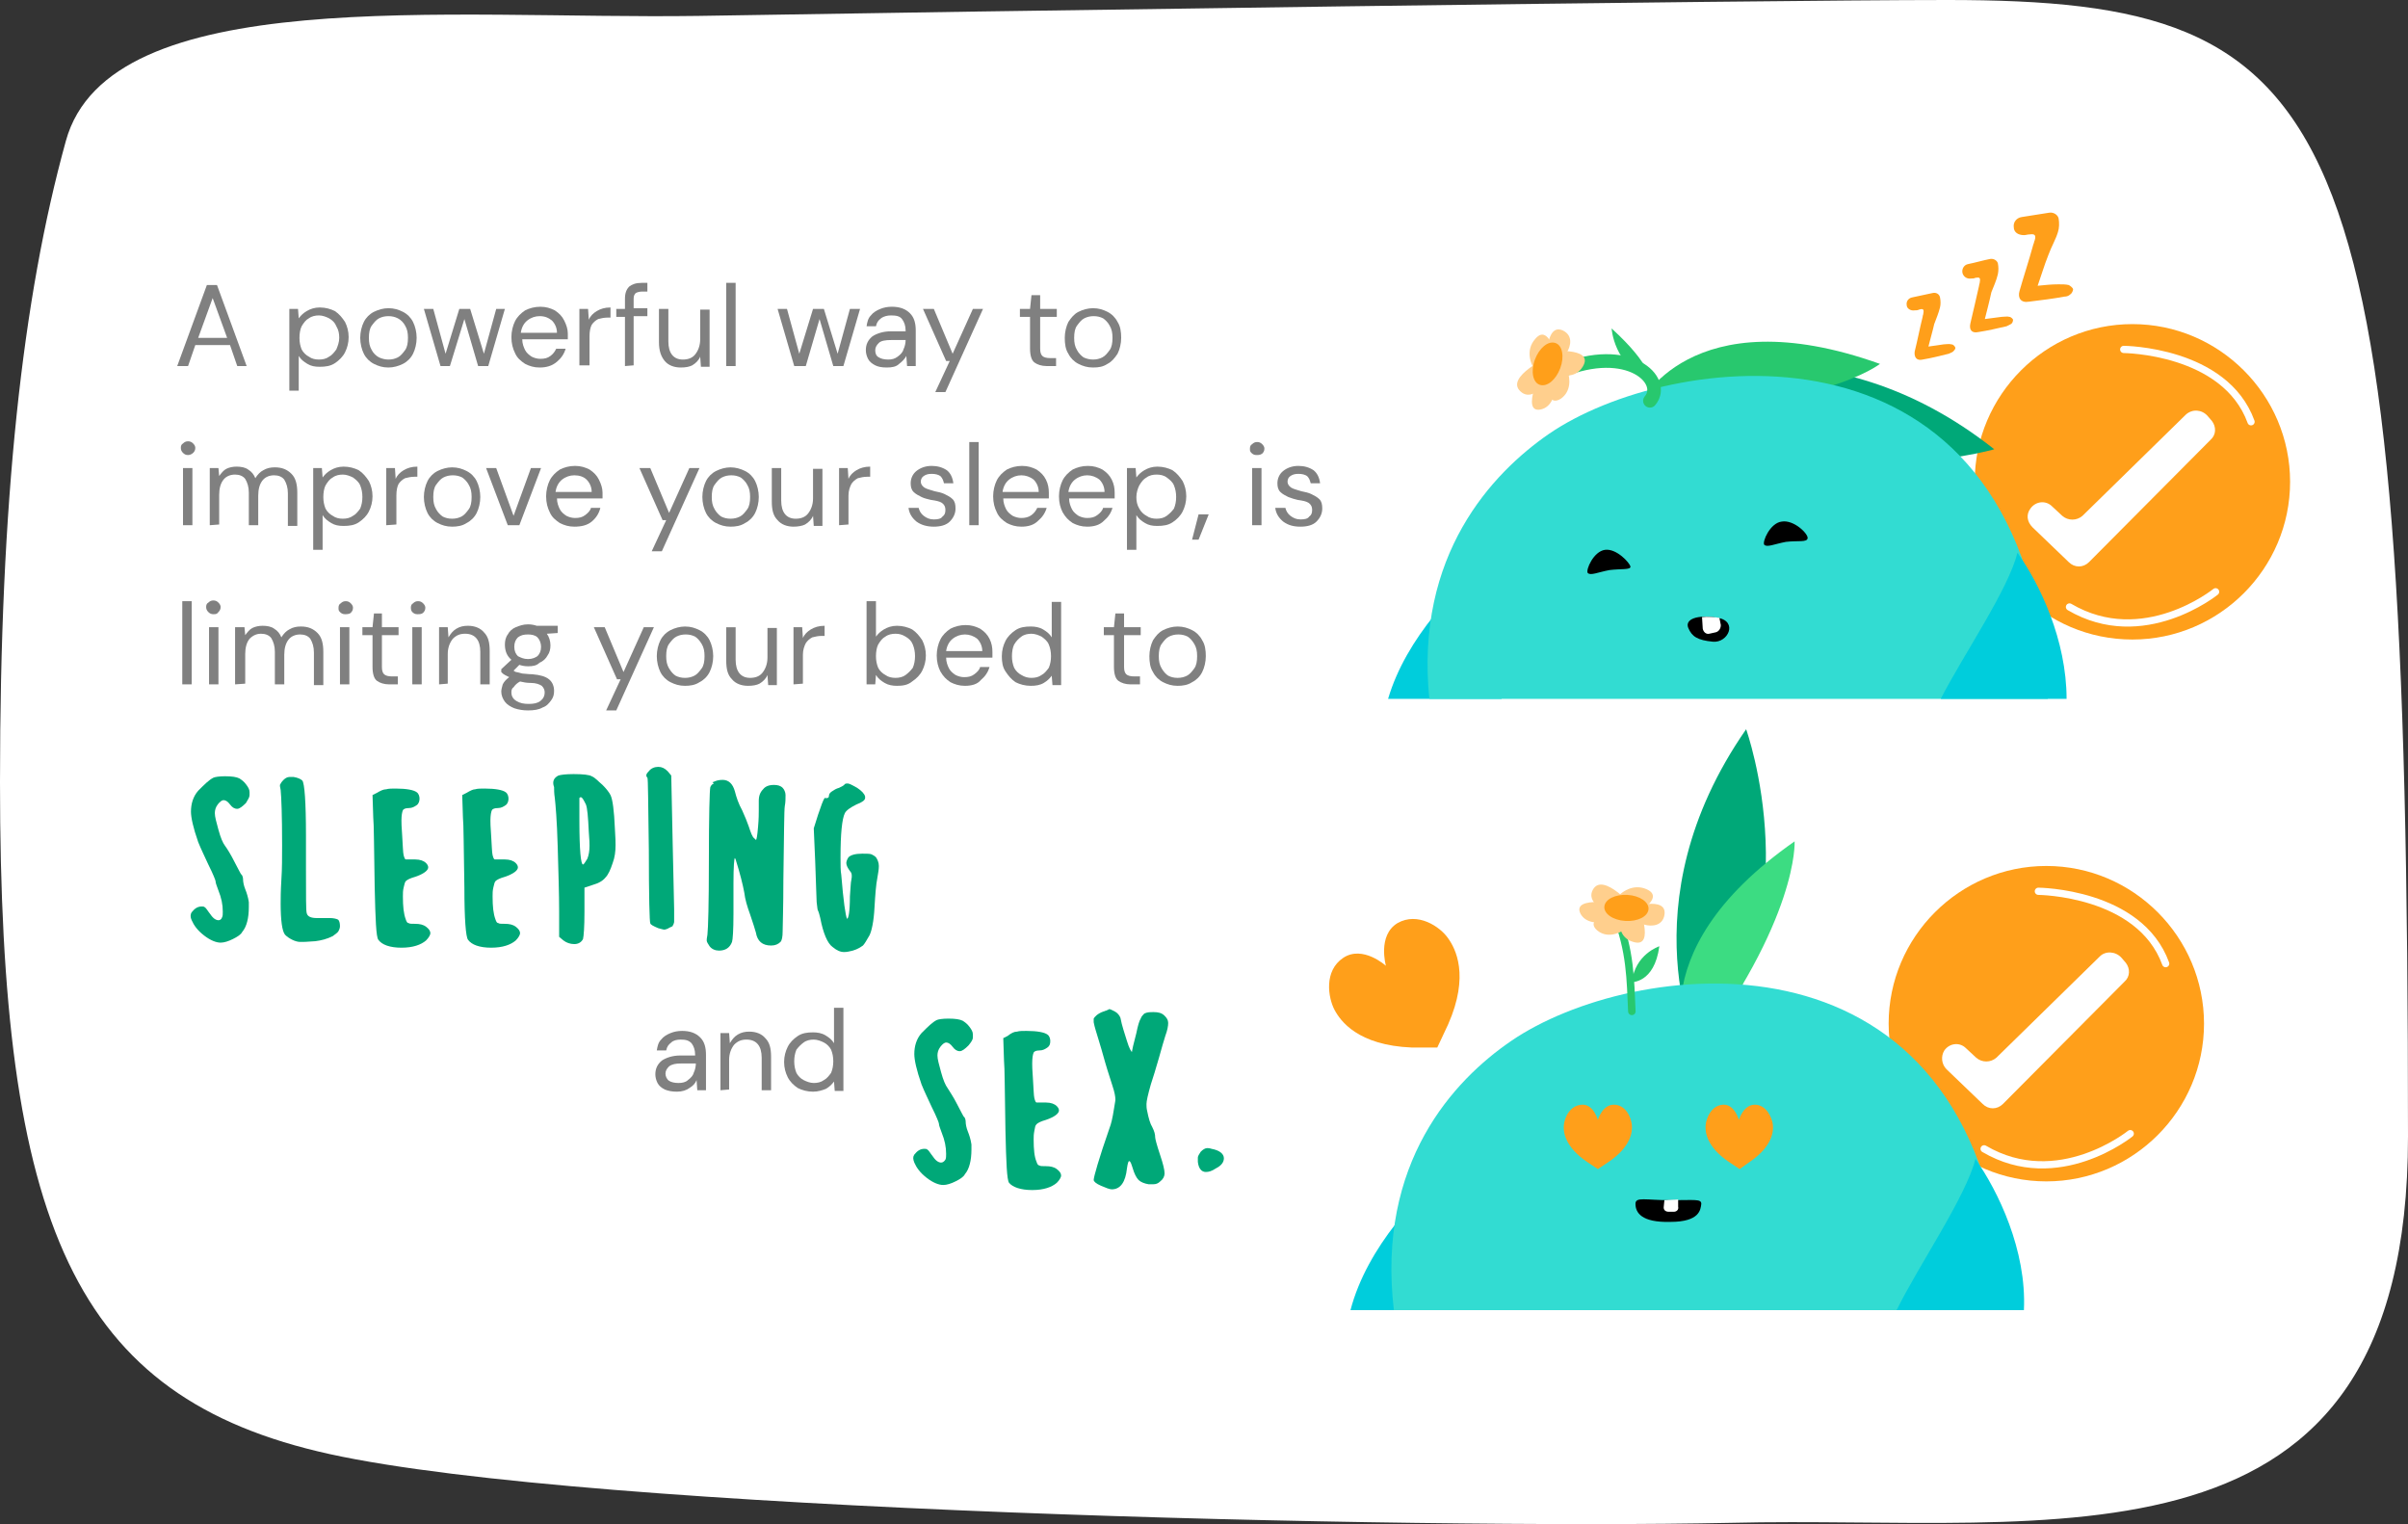 <?xml version="1.0" encoding="utf-8"?>
<!-- Generator: Adobe Illustrator 25.1.0, SVG Export Plug-In . SVG Version: 6.00 Build 0)  -->
<svg version="1.1" id="Layer_1" xmlns="http://www.w3.org/2000/svg" xmlns:xlink="http://www.w3.org/1999/xlink" x="0px" y="0px"
	 viewBox="0 0 332.9 210.7" style="enable-background:new 0 0 332.9 210.7;" xml:space="preserve">
<rect x="0" y="0" width="332.9" height="210.7" fill="#333333" stroke="none"/>
<style type="text/css">
	.st0{fill:#FFFFFF;}
	.st1{fill:#808080;}
	.st2{fill:#00A878;}
	.st3{fill:#FF9F1A;}
	.st4{fill:none;stroke:#FFFFFF;stroke-linecap:round;stroke-miterlimit:10;}
	.st5{fill:#00CDDC;}
	.st6{fill:#3CDC82;}
	.st7{fill:#32DCD2;}
	.st8{fill:#28C86E;}
	.st9{fill:none;stroke:#28C86E;stroke-width:1.038;stroke-linecap:round;stroke-miterlimit:10;}
	.st10{fill:#FFCF8D;}
	.st11{fill:none;stroke:#28C86E;stroke-width:1.885;stroke-linecap:round;stroke-miterlimit:10;}
</style>
<g>
	<g>
		<path class="st0" d="M332.9,157.1C332.9,14.4,324,0,269.2,0C242.3,0,131.6,1.6,96.5,2.2C62,2.7,15.1-2.4,9.1,19.5
			C3.1,41.2,0,69.2,0,108.1c0,61.2,10.1,85.1,45.6,92.9c36,7.9,150.1,10.4,193.6,9.5C283.9,209.4,332.9,219.5,332.9,157.1z"/>
		<path class="st1" d="M24.5,50.6l4.1-11.2H30l4.1,11.2h-1.3l-1-2.9H27l-1,2.9H24.5z M27.4,46.7h4l-2-5.5L27.4,46.7z"/>
		<path class="st1" d="M40,54.2V42.7h1.2l0.1,1.3c0.3-0.4,0.6-0.7,1.1-1s1.1-0.5,1.8-0.5c0.8,0,1.5,0.2,2.1,0.5
			c0.6,0.4,1,0.9,1.4,1.5c0.3,0.6,0.5,1.3,0.5,2.1s-0.2,1.5-0.5,2.1s-0.8,1.1-1.4,1.5c-0.6,0.4-1.3,0.5-2.1,0.5
			c-0.7,0-1.2-0.1-1.7-0.4c-0.5-0.3-0.9-0.6-1.2-1.1V54H40V54.2z M44.1,49.7c0.5,0,1-0.1,1.4-0.4c0.4-0.2,0.7-0.6,1-1
			c0.2-0.5,0.4-1,0.4-1.6s-0.1-1.1-0.4-1.6c-0.2-0.5-0.5-0.8-1-1.1c-0.4-0.2-0.9-0.4-1.4-0.4s-1,0.1-1.4,0.4c-0.4,0.2-0.7,0.6-1,1.1
			c-0.2,0.4-0.3,1-0.3,1.6s0.1,1.1,0.3,1.6c0.2,0.4,0.6,0.8,1,1C43.1,49.6,43.6,49.7,44.1,49.7z"/>
		<path class="st1" d="M53.7,50.8c-0.8,0-1.4-0.2-2-0.5s-1.1-0.8-1.4-1.4c-0.3-0.6-0.5-1.4-0.5-2.2s0.2-1.6,0.5-2.2
			c0.3-0.6,0.8-1.1,1.4-1.4s1.3-0.5,2-0.5c0.8,0,1.4,0.2,2,0.5s1.1,0.8,1.4,1.4c0.3,0.6,0.5,1.4,0.5,2.2s-0.2,1.6-0.5,2.2
			c-0.3,0.6-0.8,1.1-1.4,1.4S54.4,50.8,53.7,50.8z M53.7,49.7c0.5,0,0.9-0.1,1.3-0.3c0.4-0.2,0.7-0.6,1-1s0.4-1,0.4-1.7
			S56.3,45.5,56,45c-0.2-0.4-0.6-0.8-1-1s-0.8-0.3-1.3-0.3s-0.9,0.1-1.3,0.3c-0.4,0.2-0.7,0.6-1,1S51,46,51,46.7s0.1,1.2,0.4,1.7
			c0.2,0.4,0.6,0.8,1,1C52.8,49.6,53.3,49.7,53.7,49.7z"/>
		<path class="st1" d="M60.9,50.6l-2.3-7.9h1.3l1.7,6.2l1.9-6.2H65l1.9,6.2l1.7-6.2h1.2l-2.3,7.9h-1.4l-1.9-6.5l-2,6.5H60.9
			L60.9,50.6z"/>
		<path class="st1" d="M74.6,50.8c-0.8,0-1.4-0.2-2-0.5c-0.6-0.4-1.1-0.8-1.4-1.5c-0.3-0.6-0.5-1.3-0.5-2.2c0-0.8,0.2-1.6,0.5-2.2
			c0.3-0.6,0.8-1.1,1.4-1.5c0.6-0.3,1.3-0.5,2.1-0.5c0.8,0,1.4,0.2,2,0.5c0.6,0.4,1,0.8,1.3,1.4c0.3,0.6,0.5,1.2,0.5,1.8
			c0,0.1,0,0.2,0,0.4s0,0.2,0,0.4h-6.3c0,0.6,0.2,1.1,0.4,1.5c0.2,0.4,0.6,0.7,0.9,0.9c0.4,0.2,0.8,0.3,1.2,0.3c0.6,0,1-0.1,1.4-0.4
			c0.4-0.3,0.6-0.6,0.8-1h1.3C78,48.9,77.6,49.5,77,50C76.3,50.6,75.5,50.8,74.6,50.8z M74.6,43.7c-0.6,0-1.2,0.2-1.7,0.6
			c-0.5,0.4-0.8,1-0.9,1.7h5c0-0.7-0.3-1.3-0.7-1.7C75.8,43.9,75.3,43.7,74.6,43.7z"/>
		<path class="st1" d="M80.1,50.6v-7.9h1.2l0.1,1.5c0.2-0.5,0.6-0.9,1.1-1.2s1.1-0.5,1.9-0.5v1.4H84c-0.5,0-0.9,0.1-1.3,0.2
			c-0.4,0.2-0.7,0.5-0.9,0.8c-0.2,0.4-0.3,0.9-0.3,1.6v4h-1.4V50.6z"/>
		<path class="st1" d="M86.4,50.6v-6.8h-1.2v-1.1h1.2v-1.4c0-0.8,0.2-1.3,0.6-1.7c0.4-0.3,0.9-0.5,1.7-0.5h0.8v1.2h-0.7
			c-0.4,0-0.7,0.1-0.9,0.2c-0.2,0.2-0.3,0.4-0.3,0.8v1.3h1.9v1.1h-1.9v6.8L86.4,50.6L86.4,50.6z"/>
		<path class="st1" d="M94.1,50.8c-0.9,0-1.7-0.3-2.2-0.9c-0.5-0.6-0.8-1.4-0.8-2.6v-4.6h1.3v4.5c0,1.6,0.7,2.5,2,2.5
			c0.7,0,1.3-0.2,1.7-0.7c0.4-0.5,0.7-1.2,0.7-2.1v-4.1h1.3v7.9h-1.2l-0.1-1.4c-0.2,0.5-0.6,0.9-1.1,1.2
			C95.3,50.7,94.8,50.8,94.1,50.8z"/>
		<path class="st1" d="M100.4,50.6V39.1h1.3v11.5H100.4z"/>
		<path class="st1" d="M109.8,50.6l-2.3-7.9h1.3l1.7,6.2l1.9-6.2h1.5l1.9,6.2l1.7-6.2h1.4l-2.3,7.9h-1.4l-1.9-6.5l-1.9,6.5H109.8z"
			/>
		<path class="st1" d="M122.6,50.8c-0.7,0-1.2-0.1-1.6-0.3s-0.8-0.5-1-0.9s-0.3-0.8-0.3-1.2c0-0.8,0.3-1.4,0.9-1.9
			c0.6-0.4,1.5-0.7,2.5-0.7h2.1v-0.1c0-0.7-0.2-1.2-0.5-1.6s-0.8-0.5-1.5-0.5c-0.5,0-1,0.1-1.4,0.4c-0.4,0.3-0.6,0.6-0.7,1.1h-1.3
			c0.1-0.6,0.2-1.1,0.6-1.5c0.3-0.4,0.8-0.7,1.3-0.9s1-0.3,1.6-0.3c1.1,0,1.9,0.3,2.5,0.9c0.6,0.6,0.8,1.4,0.8,2.4v4.9h-1.2
			l-0.1-1.4c-0.2,0.4-0.6,0.8-1,1.1C123.9,50.7,123.3,50.8,122.6,50.8z M122.8,49.7c0.5,0,0.9-0.1,1.3-0.4c0.4-0.3,0.7-0.6,0.8-1
			c0.2-0.4,0.3-0.9,0.3-1.3l0,0h-2c-0.8,0-1.4,0.1-1.7,0.4c-0.3,0.3-0.5,0.6-0.5,1s0.1,0.8,0.5,1C121.8,49.6,122.3,49.7,122.8,49.7z
			"/>
		<path class="st1" d="M129.3,54.2l2-4.3h-0.5l-3.2-7.2h1.5l2.6,6.2l2.8-6.2h1.4l-5.2,11.5H129.3z"/>
		<path class="st1" d="M144.7,50.6c-0.7,0-1.3-0.2-1.7-0.5s-0.6-1-0.6-1.9v-4.4H141v-1.1h1.4l0.2-1.9h1.2v1.9h2.3v1.1h-2.3v4.4
			c0,0.5,0.1,0.8,0.3,1s0.6,0.3,1.1,0.3h0.8v1.1C146,50.6,144.7,50.6,144.7,50.6z"/>
		<path class="st1" d="M151.1,50.8c-0.8,0-1.4-0.2-2-0.5s-1.1-0.8-1.4-1.4c-0.4-0.6-0.5-1.4-0.5-2.2s0.2-1.6,0.5-2.2
			c0.4-0.6,0.8-1.1,1.4-1.4c0.6-0.3,1.3-0.5,2-0.5c0.8,0,1.4,0.2,2,0.5s1.1,0.8,1.4,1.4c0.4,0.6,0.5,1.4,0.5,2.2s-0.2,1.6-0.5,2.2
			c-0.4,0.6-0.8,1.1-1.4,1.4C152.5,50.7,151.9,50.8,151.1,50.8z M151.1,49.7c0.5,0,0.9-0.1,1.3-0.3c0.4-0.2,0.7-0.6,1-1
			s0.4-1,0.4-1.7s-0.1-1.2-0.4-1.7c-0.2-0.4-0.6-0.8-0.9-1c-0.4-0.2-0.8-0.3-1.3-0.3s-0.9,0.1-1.3,0.3c-0.4,0.2-0.7,0.6-1,1
			s-0.4,1-0.4,1.7s0.1,1.2,0.4,1.7c0.2,0.4,0.6,0.8,0.9,1C150.2,49.6,150.7,49.7,151.1,49.7z"/>
		<path class="st1" d="M26,62.9c-0.3,0-0.5-0.1-0.7-0.3S25,62.2,25,61.9s0.1-0.5,0.3-0.6c0.2-0.2,0.4-0.3,0.7-0.3s0.5,0.1,0.7,0.3
			s0.3,0.4,0.3,0.6c0,0.3-0.1,0.5-0.3,0.7C26.5,62.8,26.2,62.9,26,62.9z M25.3,72.6v-7.9h1.3v7.9H25.3z"/>
		<path class="st1" d="M29,72.6v-7.9h1.2l0.1,1.1c0.3-0.4,0.6-0.8,1-1s0.9-0.3,1.4-0.3c0.6,0,1.2,0.1,1.6,0.4c0.5,0.3,0.8,0.7,1,1.2
			c0.3-0.5,0.7-0.9,1.1-1.1c0.5-0.3,1-0.4,1.6-0.4c1,0,1.7,0.3,2.3,0.9s0.8,1.5,0.8,2.6v4.6h-1.3v-4.5c0-0.8-0.2-1.4-0.5-1.9
			c-0.3-0.4-0.8-0.6-1.4-0.6c-0.6,0-1.2,0.2-1.6,0.7c-0.4,0.5-0.6,1.2-0.6,2.1v4.1h-1.3v-4.5c0-0.8-0.2-1.4-0.5-1.9
			c-0.3-0.4-0.8-0.6-1.4-0.6c-0.6,0-1.2,0.2-1.6,0.7c-0.4,0.5-0.6,1.2-0.6,2.1v4.1L29,72.6L29,72.6z"/>
		<path class="st1" d="M43.3,76.2V64.7h1.2l0.1,1.3c0.3-0.4,0.6-0.7,1.1-1s1.1-0.5,1.8-0.5c0.8,0,1.5,0.2,2.1,0.5
			c0.6,0.4,1,0.9,1.4,1.5c0.3,0.6,0.5,1.3,0.5,2.1s-0.2,1.5-0.5,2.1s-0.8,1.1-1.4,1.5c-0.6,0.4-1.3,0.5-2.1,0.5
			c-0.7,0-1.2-0.1-1.7-0.4s-0.9-0.6-1.2-1.1V76h-1.3V76.2z M47.4,71.7c0.5,0,1-0.1,1.4-0.4c0.4-0.2,0.7-0.6,1-1
			c0.2-0.5,0.3-1,0.3-1.6s-0.1-1.1-0.3-1.6s-0.6-0.8-1-1.1c-0.4-0.2-0.9-0.4-1.4-0.4s-1,0.1-1.4,0.4c-0.4,0.2-0.7,0.6-1,1.1
			c-0.2,0.4-0.3,1-0.3,1.6s0.1,1.1,0.3,1.6c0.2,0.4,0.6,0.8,1,1C46.4,71.6,46.9,71.7,47.4,71.7z"/>
		<path class="st1" d="M53.4,72.6v-7.9h1.2l0.1,1.5c0.2-0.5,0.6-0.9,1.1-1.2s1.1-0.5,1.9-0.5v1.4h-0.4c-0.5,0-0.9,0.1-1.3,0.2
			c-0.4,0.2-0.7,0.5-0.9,0.8c-0.2,0.4-0.3,0.9-0.3,1.6v4L53.4,72.6L53.4,72.6z"/>
		<path class="st1" d="M62.5,72.8c-0.8,0-1.4-0.2-2-0.5s-1.1-0.8-1.4-1.4c-0.3-0.6-0.5-1.4-0.5-2.2c0-0.8,0.2-1.6,0.5-2.2
			s0.8-1.1,1.4-1.4s1.3-0.5,2-0.5c0.8,0,1.4,0.2,2,0.5c0.6,0.3,1.1,0.8,1.4,1.4s0.5,1.4,0.5,2.2c0,0.8-0.2,1.6-0.5,2.2
			s-0.8,1.1-1.4,1.4C63.9,72.7,63.2,72.8,62.5,72.8z M62.5,71.7c0.5,0,0.9-0.1,1.3-0.3c0.4-0.2,0.7-0.6,1-1s0.4-1,0.4-1.7
			s-0.1-1.2-0.4-1.7c-0.2-0.4-0.6-0.8-0.9-1c-0.4-0.2-0.8-0.3-1.3-0.3s-0.9,0.1-1.3,0.3c-0.4,0.2-0.7,0.6-1,1s-0.4,1-0.4,1.7
			s0.1,1.2,0.4,1.7c0.2,0.4,0.6,0.8,0.9,1C61.6,71.6,62,71.7,62.5,71.7z"/>
		<path class="st1" d="M70.2,72.6l-3-7.9h1.4l2.4,6.6l2.4-6.6h1.4l-3,7.9H70.2z"/>
		<path class="st1" d="M79.4,72.8c-0.8,0-1.4-0.2-2-0.5c-0.6-0.4-1.1-0.8-1.4-1.5c-0.3-0.6-0.5-1.3-0.5-2.2c0-0.8,0.2-1.6,0.5-2.2
			s0.8-1.1,1.4-1.5c0.6-0.3,1.3-0.5,2.1-0.5c0.8,0,1.4,0.2,2,0.5c0.6,0.4,1,0.8,1.3,1.4s0.5,1.2,0.5,1.8c0,0.1,0,0.2,0,0.4
			s0,0.2,0,0.4H77c0,0.6,0.2,1.1,0.4,1.5c0.2,0.4,0.6,0.7,0.9,0.9c0.4,0.2,0.8,0.3,1.2,0.3c0.6,0,1-0.1,1.4-0.4s0.7-0.6,0.8-1H83
			c-0.2,0.8-0.6,1.4-1.2,1.9S80.4,72.8,79.4,72.8z M79.4,65.7c-0.6,0-1.2,0.2-1.7,0.6s-0.8,1-0.9,1.7h5c0-0.7-0.3-1.3-0.7-1.7
			C80.7,65.9,80.1,65.7,79.4,65.7z"/>
		<path class="st1" d="M90.1,76.2l2-4.3h-0.5l-3.2-7.2h1.5l2.6,6.2l2.8-6.2h1.4l-5.2,11.5H90.1z"/>
		<path class="st1" d="M101,72.8c-0.8,0-1.4-0.2-2-0.5s-1.1-0.8-1.4-1.4s-0.5-1.4-0.5-2.2c0-0.8,0.2-1.6,0.5-2.2s0.8-1.1,1.4-1.4
			s1.3-0.5,2-0.5s1.4,0.2,2,0.5s1.1,0.8,1.4,1.4s0.5,1.4,0.5,2.2c0,0.8-0.2,1.6-0.5,2.2s-0.8,1.1-1.4,1.4
			C102.4,72.7,101.7,72.8,101,72.8z M101,71.7c0.5,0,0.9-0.1,1.3-0.3c0.4-0.2,0.7-0.6,1-1s0.4-1,0.4-1.7s-0.1-1.2-0.4-1.7
			c-0.2-0.4-0.6-0.8-0.9-1c-0.4-0.2-0.8-0.3-1.3-0.3s-0.9,0.1-1.3,0.3c-0.4,0.2-0.7,0.6-1,1s-0.4,1-0.4,1.7s0.1,1.2,0.4,1.7
			c0.2,0.4,0.6,0.8,0.9,1C100.1,71.6,100.5,71.7,101,71.7z"/>
		<path class="st1" d="M109.7,72.8c-0.9,0-1.7-0.3-2.2-0.9c-0.6-0.6-0.8-1.4-0.8-2.6v-4.6h1.3v4.5c0,1.6,0.7,2.5,2,2.5
			c0.7,0,1.3-0.2,1.7-0.7c0.4-0.5,0.7-1.2,0.7-2.1v-4.1h1.3v7.9h-1.2l-0.1-1.4c-0.2,0.5-0.6,0.9-1.1,1.2
			C110.9,72.7,110.3,72.8,109.7,72.8z"/>
		<path class="st1" d="M116,72.6v-7.9h1.2l0.1,1.5c0.2-0.5,0.6-0.9,1.1-1.2s1.1-0.5,1.9-0.5v1.4h-0.4c-0.5,0-0.9,0.1-1.3,0.2
			c-0.4,0.2-0.7,0.5-0.9,0.8c-0.2,0.4-0.4,0.9-0.4,1.6v4L116,72.6L116,72.6z"/>
		<path class="st1" d="M129.1,72.8c-0.9,0-1.7-0.2-2.4-0.7c-0.6-0.5-1-1.1-1.1-1.9h1.4c0.1,0.4,0.3,0.8,0.7,1.1
			c0.4,0.3,0.8,0.5,1.4,0.5c0.6,0,1-0.1,1.2-0.4c0.3-0.2,0.4-0.5,0.4-0.9c0-0.5-0.2-0.8-0.5-1s-0.8-0.3-1.5-0.4
			c-0.4-0.1-0.9-0.2-1.3-0.4c-0.4-0.2-0.8-0.4-1.1-0.7c-0.3-0.3-0.4-0.7-0.4-1.2c0-0.7,0.3-1.3,0.8-1.7c0.5-0.4,1.2-0.7,2.1-0.7
			c0.8,0,1.5,0.2,2.1,0.6c0.5,0.4,0.8,1,0.9,1.8h-1.3c-0.1-0.4-0.2-0.7-0.5-1c-0.3-0.2-0.7-0.3-1.2-0.3s-0.8,0.1-1.1,0.3
			c-0.3,0.2-0.4,0.5-0.4,0.8s0.2,0.6,0.5,0.8c0.3,0.2,0.8,0.3,1.4,0.5c0.5,0.1,1,0.2,1.4,0.4c0.4,0.2,0.8,0.4,1.1,0.7
			c0.3,0.3,0.4,0.7,0.4,1.3c0,0.7-0.3,1.3-0.8,1.8C130.8,72.6,130,72.8,129.1,72.8z"/>
		<path class="st1" d="M134,72.6V61.1h1.3v11.5H134z"/>
		<path class="st1" d="M141.2,72.8c-0.8,0-1.4-0.2-2-0.5c-0.6-0.4-1.1-0.8-1.4-1.5c-0.3-0.6-0.5-1.3-0.5-2.2c0-0.8,0.2-1.6,0.5-2.2
			s0.8-1.1,1.4-1.5c0.6-0.3,1.3-0.5,2.1-0.5s1.4,0.2,2,0.5c0.6,0.4,1,0.8,1.3,1.4s0.4,1.2,0.4,1.8c0,0.1,0,0.2,0,0.4s0,0.2,0,0.4
			h-6.3c0,0.6,0.2,1.1,0.4,1.5s0.6,0.7,0.9,0.9c0.4,0.2,0.8,0.3,1.2,0.3c0.5,0,1-0.1,1.4-0.4s0.6-0.6,0.8-1h1.3
			c-0.2,0.7-0.6,1.3-1.2,1.8C142.9,72.6,142.1,72.8,141.2,72.8z M141.2,65.7c-0.6,0-1.2,0.2-1.7,0.6s-0.8,1-0.9,1.7h5
			c0-0.7-0.3-1.3-0.7-1.7C142.4,65.9,141.8,65.7,141.2,65.7z"/>
		<path class="st1" d="M150.3,72.8c-0.8,0-1.4-0.2-2-0.5c-0.6-0.4-1-0.8-1.4-1.5c-0.3-0.6-0.5-1.3-0.5-2.2c0-0.8,0.2-1.6,0.5-2.2
			s0.8-1.1,1.4-1.5c0.6-0.3,1.3-0.5,2.1-0.5s1.4,0.2,2,0.5c0.6,0.4,1,0.8,1.3,1.4s0.4,1.2,0.4,1.8c0,0.1,0,0.2,0,0.4
			c0,0.1,0,0.2,0,0.4h-6.3c0,0.6,0.2,1.1,0.4,1.5s0.6,0.7,0.9,0.9c0.4,0.2,0.8,0.3,1.2,0.3c0.6,0,1-0.1,1.4-0.4s0.7-0.6,0.8-1h1.3
			c-0.2,0.7-0.6,1.3-1.2,1.8C152,72.6,151.2,72.8,150.3,72.8z M150.3,65.7c-0.6,0-1.2,0.2-1.7,0.6s-0.8,1-0.9,1.7h5
			c0-0.7-0.3-1.3-0.7-1.7C151.5,65.9,150.9,65.7,150.3,65.7z"/>
		<path class="st1" d="M155.8,76.2V64.7h1.2l0.1,1.3c0.3-0.4,0.6-0.7,1.1-1s1.1-0.5,1.8-0.5c0.8,0,1.5,0.2,2.1,0.5
			c0.6,0.4,1,0.9,1.4,1.5c0.3,0.6,0.5,1.3,0.5,2.1s-0.2,1.5-0.5,2.1s-0.8,1.1-1.4,1.5c-0.6,0.4-1.3,0.5-2.1,0.5
			c-0.7,0-1.2-0.1-1.7-0.4s-0.9-0.6-1.2-1.1V76h-1.3V76.2z M159.9,71.7c0.5,0,1-0.1,1.4-0.4s0.7-0.6,1-1c0.2-0.5,0.3-1,0.3-1.6
			s-0.1-1.1-0.3-1.6s-0.6-0.8-1-1.1s-0.9-0.4-1.4-0.4s-1,0.1-1.4,0.4c-0.4,0.2-0.7,0.6-1,1.1c-0.2,0.4-0.4,1-0.4,1.6
			s0.1,1.1,0.4,1.6c0.2,0.4,0.6,0.8,1,1C158.9,71.6,159.4,71.7,159.9,71.7z"/>
		<path class="st1" d="M164.8,74.6l0.9-3.5h1.4l-1.4,3.5H164.8z"/>
		<path class="st1" d="M173.7,62.9c-0.3,0-0.5-0.1-0.7-0.3s-0.2-0.3-0.2-0.6s0.1-0.5,0.3-0.6c0.2-0.2,0.4-0.3,0.7-0.3
			s0.5,0.1,0.7,0.3s0.3,0.4,0.3,0.6c0,0.3-0.1,0.5-0.3,0.7C174.2,62.9,174,62.9,173.7,62.9z M173.1,72.6v-7.9h1.3v7.9H173.1z"/>
		<path class="st1" d="M179.8,72.8c-1,0-1.7-0.2-2.4-0.7c-0.6-0.5-1-1.1-1.1-1.9h1.4c0.1,0.4,0.3,0.8,0.7,1.1
			c0.4,0.3,0.8,0.5,1.4,0.5c0.6,0,1-0.1,1.2-0.4c0.3-0.2,0.4-0.5,0.4-0.9c0-0.5-0.2-0.8-0.5-1s-0.8-0.3-1.5-0.4
			c-0.4-0.1-0.8-0.2-1.3-0.4c-0.4-0.2-0.8-0.4-1.1-0.7c-0.3-0.3-0.4-0.7-0.4-1.2c0-0.7,0.3-1.3,0.8-1.7c0.5-0.4,1.2-0.7,2.1-0.7
			c0.8,0,1.5,0.2,2.1,0.6c0.5,0.4,0.8,1,0.9,1.8h-1.3c-0.1-0.4-0.2-0.7-0.5-1c-0.3-0.2-0.7-0.3-1.2-0.3s-0.8,0.1-1.1,0.3
			c-0.3,0.2-0.4,0.5-0.4,0.8s0.2,0.6,0.5,0.8c0.3,0.2,0.8,0.3,1.4,0.5c0.5,0.1,1,0.2,1.4,0.4c0.4,0.2,0.8,0.4,1.1,0.7
			c0.3,0.3,0.4,0.7,0.4,1.3c0,0.7-0.3,1.3-0.8,1.8C181.5,72.6,180.7,72.8,179.8,72.8z"/>
		<path class="st1" d="M25.2,94.6V83.1h1.3v11.5H25.2z"/>
		<path class="st1" d="M29.5,84.9c-0.3,0-0.5-0.1-0.7-0.3c-0.2-0.2-0.3-0.4-0.3-0.7s0.1-0.5,0.3-0.6c0.2-0.2,0.4-0.3,0.7-0.3
			s0.5,0.1,0.7,0.3c0.2,0.2,0.3,0.4,0.3,0.6c0,0.3-0.1,0.5-0.3,0.7C30,84.9,29.8,84.9,29.5,84.9z M28.9,94.6v-7.9h1.3v7.9H28.9z"/>
		<path class="st1" d="M32.5,94.6v-7.9h1.3l0.1,1.1c0.3-0.4,0.6-0.8,1-1s0.9-0.3,1.4-0.3c0.6,0,1.2,0.1,1.6,0.4
			c0.5,0.3,0.8,0.7,1,1.2c0.3-0.5,0.7-0.9,1.1-1.1c0.5-0.3,1-0.4,1.6-0.4c1,0,1.7,0.3,2.3,0.9s0.8,1.5,0.8,2.6v4.6h-1.3v-4.5
			c0-0.8-0.2-1.4-0.5-1.9c-0.3-0.4-0.8-0.6-1.4-0.6c-0.6,0-1.2,0.2-1.6,0.7c-0.4,0.5-0.6,1.2-0.6,2.1v4.1H38v-4.5
			c0-0.8-0.2-1.4-0.5-1.9c-0.3-0.4-0.8-0.6-1.4-0.6c-0.6,0-1.1,0.2-1.6,0.7c-0.4,0.5-0.6,1.2-0.6,2.1v4.1L32.5,94.6L32.5,94.6z"/>
		<path class="st1" d="M47.7,84.9c-0.3,0-0.5-0.1-0.7-0.3s-0.2-0.3-0.2-0.6s0.1-0.5,0.3-0.6c0.2-0.2,0.4-0.3,0.7-0.3
			s0.5,0.1,0.7,0.3c0.2,0.2,0.3,0.4,0.3,0.6c0,0.3-0.1,0.5-0.3,0.7S47.9,84.9,47.7,84.9z M47,94.6v-7.9h1.3v7.9H47z"/>
		<path class="st1" d="M53.8,94.6c-0.7,0-1.3-0.2-1.7-0.5s-0.6-1-0.6-1.9v-4.4h-1.4v-1.1h1.4l0.2-1.9h1.1v1.9h2.3v1.1h-2.3v4.4
			c0,0.5,0.1,0.8,0.3,1s0.6,0.3,1.1,0.3H55v1.1H53.8z"/>
		<path class="st1" d="M57.7,84.9c-0.3,0-0.5-0.1-0.7-0.3c-0.1-0.1-0.2-0.3-0.2-0.6s0.1-0.5,0.3-0.6c0.2-0.2,0.4-0.3,0.7-0.3
			s0.5,0.1,0.7,0.3c0.2,0.2,0.3,0.4,0.3,0.6c0,0.3-0.1,0.5-0.3,0.7S58,84.9,57.7,84.9z M57,94.6v-7.9h1.3v7.9H57z"/>
		<path class="st1" d="M60.7,94.6v-7.9h1.2l0.1,1.4c0.3-0.5,0.6-0.9,1.1-1.2c0.5-0.3,1-0.4,1.6-0.4c0.9,0,1.7,0.3,2.2,0.9
			c0.6,0.6,0.8,1.4,0.8,2.6v4.6h-1.3v-4.5c0-1.6-0.7-2.5-2.1-2.5c-0.7,0-1.2,0.2-1.7,0.7c-0.4,0.5-0.7,1.2-0.7,2.1v4.1L60.7,94.6
			L60.7,94.6z"/>
		<path class="st1" d="M73,92.1c-0.5,0-0.9-0.1-1.2-0.2L71,92.7c0.1,0.1,0.3,0.2,0.4,0.2s0.4,0.1,0.8,0.2c0.3,0,0.8,0.1,1.4,0.1
			c1.1,0.1,1.8,0.3,2.3,0.7s0.7,1,0.7,1.6c0,0.5-0.1,0.9-0.4,1.3s-0.6,0.8-1.2,1c-0.5,0.3-1.2,0.4-2,0.4c-0.7,0-1.3-0.1-1.9-0.3
			c-0.5-0.2-1-0.5-1.3-0.9s-0.5-0.9-0.5-1.4c0-0.3,0.1-0.6,0.2-1c0.2-0.4,0.5-0.7,0.9-1c-0.2-0.1-0.4-0.2-0.6-0.3
			c-0.2-0.1-0.3-0.2-0.5-0.4v-0.4l1.4-1.3c-0.6-0.5-0.9-1.2-0.9-2.1c0-0.5,0.1-1,0.4-1.4c0.2-0.4,0.6-0.8,1.1-1s1-0.4,1.7-0.4
			c0.5,0,0.9,0.1,1.2,0.2h2.9v1l-1.5,0.1c0.3,0.4,0.5,1,0.5,1.6c0,0.5-0.1,1-0.4,1.4c-0.2,0.4-0.6,0.8-1.1,1
			C74.2,92,73.7,92.1,73,92.1z M70.7,95.7c0,0.5,0.2,0.9,0.7,1.2c0.5,0.3,1,0.4,1.7,0.4s1.2-0.1,1.6-0.4s0.6-0.7,0.6-1.2
			c0-0.3-0.1-0.6-0.4-0.9c-0.3-0.2-0.8-0.4-1.5-0.4c-0.6,0-1.1-0.1-1.5-0.2c-0.4,0.2-0.7,0.5-0.9,0.8C70.7,95.2,70.7,95.5,70.7,95.7
			z M73,91.1c0.6,0,1-0.2,1.3-0.4c0.3-0.3,0.5-0.7,0.5-1.3c0-0.5-0.2-1-0.5-1.3s-0.8-0.4-1.3-0.4c-0.6,0-1,0.1-1.4,0.4
			c-0.3,0.3-0.5,0.7-0.5,1.3s0.2,1,0.5,1.3C72,90.9,72.4,91.1,73,91.1z"/>
		<path class="st1" d="M83.8,98.2l2-4.3h-0.5l-3.2-7.2h1.5l2.6,6.2l2.8-6.2h1.4l-5.2,11.5H83.8z"/>
		<path class="st1" d="M94.7,94.8c-0.8,0-1.4-0.2-2-0.5s-1.1-0.8-1.4-1.4s-0.5-1.4-0.5-2.2c0-0.8,0.2-1.6,0.5-2.2s0.8-1.1,1.4-1.4
			s1.3-0.5,2-0.5c0.8,0,1.4,0.2,2,0.5s1.1,0.8,1.4,1.4s0.5,1.4,0.5,2.2c0,0.8-0.2,1.6-0.5,2.2s-0.8,1.1-1.4,1.4
			C96.1,94.7,95.4,94.8,94.7,94.8z M94.7,93.7c0.5,0,0.9-0.1,1.3-0.3c0.4-0.2,0.7-0.6,1-1s0.4-1,0.4-1.7S97.3,89.5,97,89
			s-0.6-0.8-0.9-1c-0.4-0.2-0.8-0.3-1.3-0.3s-0.9,0.1-1.3,0.3c-0.4,0.2-0.7,0.6-1,1s-0.4,1-0.4,1.7s0.1,1.2,0.4,1.7s0.6,0.8,0.9,1
			C93.8,93.6,94.2,93.7,94.7,93.7z"/>
		<path class="st1" d="M103.4,94.8c-0.9,0-1.7-0.3-2.2-0.9c-0.6-0.6-0.8-1.4-0.8-2.6v-4.6h1.3v4.5c0,1.6,0.7,2.5,2,2.5
			c0.7,0,1.3-0.2,1.7-0.7c0.4-0.5,0.7-1.2,0.7-2.1v-4.1h1.3v7.9h-1.2l-0.1-1.4c-0.2,0.5-0.6,0.9-1.1,1.2
			C104.6,94.7,104.1,94.8,103.4,94.8z"/>
		<path class="st1" d="M109.7,94.6v-7.9h1.2l0.1,1.5c0.2-0.5,0.6-0.9,1.1-1.2s1.1-0.5,1.9-0.5v1.4h-0.4c-0.5,0-0.9,0.1-1.3,0.2
			c-0.4,0.2-0.7,0.5-0.9,0.8c-0.2,0.4-0.4,0.9-0.4,1.6v4L109.7,94.6L109.7,94.6z"/>
		<path class="st1" d="M124,94.8c-0.6,0-1.2-0.1-1.7-0.4s-0.9-0.6-1.2-1.1l-0.1,1.3h-1.2V83.1h1.3V88c0.3-0.4,0.6-0.7,1.1-1
			s1.1-0.5,1.8-0.5c0.8,0,1.5,0.2,2.1,0.5c0.6,0.4,1,0.9,1.4,1.5c0.3,0.6,0.5,1.3,0.5,2.1s-0.2,1.5-0.5,2.1s-0.8,1.1-1.4,1.5
			C125.5,94.7,124.8,94.8,124,94.8z M123.8,93.7c0.5,0,1-0.1,1.4-0.4s0.7-0.6,1-1c0.2-0.5,0.3-1,0.3-1.6s-0.1-1.1-0.3-1.6
			s-0.5-0.8-1-1.1s-0.9-0.4-1.4-0.4s-1,0.1-1.4,0.4c-0.4,0.2-0.7,0.6-1,1.1c-0.2,0.4-0.3,1-0.3,1.6s0.1,1.1,0.3,1.6
			c0.2,0.4,0.6,0.8,1,1C122.8,93.6,123.3,93.7,123.8,93.7z"/>
		<path class="st1" d="M133.4,94.8c-0.8,0-1.4-0.2-2-0.5c-0.6-0.4-1-0.8-1.4-1.5c-0.3-0.6-0.5-1.3-0.5-2.2c0-0.8,0.2-1.6,0.5-2.2
			s0.8-1.1,1.4-1.5c0.6-0.3,1.3-0.5,2.1-0.5s1.4,0.2,2,0.5c0.6,0.4,1,0.8,1.3,1.4s0.4,1.2,0.4,1.8c0,0.1,0,0.2,0,0.4
			c0,0.1,0,0.2,0,0.4h-6.4c0,0.6,0.2,1.1,0.4,1.5s0.6,0.7,0.9,0.9c0.4,0.2,0.8,0.3,1.2,0.3c0.6,0,1-0.1,1.4-0.4s0.7-0.6,0.8-1h1.3
			c-0.2,0.7-0.6,1.3-1.2,1.8C135.1,94.6,134.3,94.8,133.4,94.8z M133.4,87.7c-0.6,0-1.2,0.2-1.7,0.6s-0.8,1-0.9,1.7h5
			c0-0.7-0.3-1.3-0.7-1.7C134.6,87.9,134,87.7,133.4,87.7z"/>
		<path class="st1" d="M142.5,94.8c-0.8,0-1.5-0.2-2.1-0.5c-0.6-0.4-1-0.9-1.4-1.5s-0.5-1.3-0.5-2.1s0.2-1.5,0.5-2.1
			s0.8-1.1,1.4-1.5c0.6-0.4,1.3-0.5,2.1-0.5c0.6,0,1.2,0.1,1.7,0.4s0.9,0.6,1.2,1.1v-4.9h1.3v11.5h-1.2l-0.1-1.3
			c-0.3,0.4-0.6,0.7-1.1,1S143.2,94.8,142.5,94.8z M142.6,93.7c0.5,0,1-0.1,1.4-0.4c0.4-0.2,0.7-0.6,1-1c0.2-0.5,0.3-1,0.3-1.6
			s-0.1-1.1-0.3-1.6s-0.6-0.8-1-1.1c-0.4-0.2-0.9-0.4-1.4-0.4s-1,0.1-1.4,0.4s-0.7,0.6-1,1.1c-0.2,0.4-0.3,1-0.3,1.6
			s0.1,1.1,0.3,1.6c0.2,0.4,0.6,0.8,1,1C141.7,93.6,142.1,93.7,142.6,93.7z"/>
		<path class="st1" d="M156.3,94.6c-0.7,0-1.3-0.2-1.7-0.5s-0.6-1-0.6-1.9v-4.4h-1.4v-1.1h1.4l0.2-1.9h1.2v1.9h2.3v1.1h-2.3v4.4
			c0,0.5,0.1,0.8,0.3,1s0.6,0.3,1.1,0.3h0.8v1.1H156.3z"/>
		<path class="st1" d="M162.8,94.8c-0.8,0-1.4-0.2-2-0.5s-1.1-0.8-1.4-1.4c-0.4-0.6-0.5-1.4-0.5-2.2c0-0.8,0.2-1.6,0.5-2.2
			c0.4-0.6,0.8-1.1,1.4-1.4s1.3-0.5,2-0.5c0.8,0,1.4,0.2,2,0.5s1.1,0.8,1.4,1.4c0.4,0.6,0.5,1.4,0.5,2.2c0,0.8-0.2,1.6-0.5,2.2
			s-0.8,1.1-1.4,1.4C164.2,94.7,163.5,94.8,162.8,94.8z M162.8,93.7c0.5,0,0.9-0.1,1.3-0.3c0.4-0.2,0.7-0.6,1-1s0.4-1,0.4-1.7
			s-0.1-1.2-0.4-1.7s-0.6-0.8-0.9-1c-0.4-0.2-0.8-0.3-1.3-0.3s-0.9,0.1-1.3,0.3c-0.4,0.2-0.7,0.6-1,1s-0.4,1-0.4,1.7
			s0.1,1.2,0.4,1.7s0.6,0.8,0.9,1C161.9,93.6,162.3,93.7,162.8,93.7z"/>
		<path class="st1" d="M93.6,150.9c-0.7,0-1.2-0.1-1.7-0.3c-0.4-0.2-0.8-0.5-1-0.9s-0.3-0.8-0.3-1.2c0-0.8,0.3-1.4,0.9-1.9
			c0.6-0.4,1.5-0.7,2.5-0.7h2.1v-0.1c0-0.7-0.2-1.2-0.5-1.6c-0.4-0.4-0.8-0.5-1.5-0.5c-0.5,0-1,0.1-1.3,0.4
			c-0.4,0.3-0.6,0.6-0.7,1.1h-1.3c0.1-0.6,0.2-1.1,0.6-1.5c0.3-0.4,0.8-0.7,1.3-0.9s1-0.3,1.6-0.3c1.1,0,1.9,0.3,2.5,0.9
			s0.8,1.4,0.8,2.4v4.9h-1.2l-0.1-1.4c-0.2,0.5-0.5,0.8-1,1.1C94.9,150.7,94.3,150.9,93.6,150.9z M93.8,149.7c0.5,0,1-0.1,1.3-0.4
			c0.4-0.3,0.7-0.6,0.8-1c0.2-0.4,0.3-0.9,0.3-1.3l0,0h-2c-0.8,0-1.3,0.1-1.7,0.4c-0.3,0.3-0.5,0.6-0.5,1s0.2,0.8,0.5,1
			C92.8,149.6,93.3,149.7,93.8,149.7z"/>
		<path class="st1" d="M99.6,150.7v-7.9h1.2l0.1,1.4c0.3-0.5,0.6-0.9,1.1-1.2s1-0.4,1.6-0.4c0.9,0,1.7,0.3,2.2,0.9
			c0.6,0.6,0.8,1.4,0.8,2.6v4.6h-1.3v-4.5c0-1.6-0.7-2.5-2.1-2.5c-0.7,0-1.2,0.2-1.7,0.7c-0.4,0.5-0.7,1.2-0.7,2.1v4.1L99.6,150.7
			L99.6,150.7z"/>
		<path class="st1" d="M112.4,150.9c-0.8,0-1.5-0.2-2.1-0.5c-0.6-0.4-1.1-0.9-1.4-1.5s-0.5-1.3-0.5-2.1s0.2-1.5,0.5-2.1
			s0.8-1.1,1.4-1.5s1.3-0.5,2.1-0.5c0.6,0,1.2,0.1,1.7,0.4s0.9,0.6,1.2,1.1v-4.9h1.3v11.5h-1.2l-0.1-1.3c-0.3,0.4-0.6,0.7-1.1,1
			C113.7,150.7,113.1,150.9,112.4,150.9z M112.5,149.7c0.5,0,1-0.1,1.4-0.4c0.4-0.2,0.7-0.6,1-1c0.2-0.5,0.3-1,0.3-1.6
			s-0.1-1.1-0.3-1.6c-0.2-0.4-0.6-0.8-1-1s-0.9-0.4-1.4-0.4s-1,0.1-1.4,0.4s-0.7,0.6-1,1c-0.2,0.5-0.3,1-0.3,1.6s0.1,1.1,0.3,1.6
			c0.2,0.4,0.6,0.8,1,1S112,149.7,112.5,149.7z"/>
		<path class="st2" d="M29.5,107.5c0.2-0.1,0.8-0.2,1.6-0.2c1,0,1.6,0.1,2,0.3c0.3,0.2,0.6,0.4,0.9,0.8c0.3,0.4,0.5,0.7,0.5,1.1
			c0,0.1,0,0.2,0,0.4c0,0.3-0.2,0.6-0.5,1.1c-0.5,0.5-0.9,0.8-1.2,0.8c-0.4,0-0.7-0.2-1-0.6s-0.6-0.6-0.9-0.6
			c-0.2,0-0.5,0.2-0.8,0.6s-0.4,0.8-0.4,1.2c0,0.5,0.2,1.2,0.5,2.3s0.6,1.8,0.9,2.2c0.3,0.4,0.8,1.2,1.3,2.2c0.6,1.1,0.9,1.8,1,1.8
			c0.1,0.1,0.2,0.4,0.2,0.6c0,0.4,0.1,0.9,0.3,1.4s0.4,1.1,0.5,1.8c0,0.1,0,0.3,0,0.7c0,1.5-0.3,2.7-0.9,3.4c-0.2,0.4-0.7,0.7-1.3,1
			s-1.2,0.5-1.7,0.5c-0.6,0-1.4-0.3-2.3-1c-0.9-0.7-1.4-1.4-1.7-2.1c-0.2-0.4-0.2-0.8,0-1.1c0.4-0.5,0.8-0.8,1.4-0.8
			c0.1,0,0.3,0,0.4,0.1c0.2,0.1,0.4,0.5,0.8,1c0.4,0.6,0.8,0.8,1.1,0.8c0.2,0,0.4-0.1,0.5-0.4c0.1-0.2,0.1-0.4,0.1-0.8
			c0-1-0.2-1.9-0.6-2.9c-0.2-0.6-0.4-1-0.4-1.3c0-0.1-0.3-0.9-1-2.3c-0.5-1.1-1-2.1-1.4-3.1c-0.7-2-1-3.4-1-4.2c0-1.1,0.3-2.1,1-2.9
			C28.3,108.4,28.9,107.8,29.5,107.5z"/>
		<path class="st2" d="M39.2,107.8c0.2-0.2,0.5-0.4,0.8-0.4c0.2,0,0.5,0,0.6,0c0.6,0.1,1,0.3,1.2,0.5c0.3,0.4,0.5,2.9,0.5,7.6v2.5
			v2.2c0,3.7,0,5.7,0.1,6c0.1,0.5,0.6,0.7,1.4,0.7c0.4,0,0.7,0,1,0c0.2,0,0.5,0,0.8,0c0.5,0,0.9,0.1,1.1,0.2s0.3,0.5,0.3,0.9
			c0,0.3-0.1,0.5-0.2,0.7c-0.1,0.2-0.4,0.4-0.8,0.7c-0.8,0.4-1.6,0.6-2.4,0.7c-1.2,0.1-1.8,0.1-1.8,0.1c-0.1,0-0.2,0-0.3,0
			c-0.3,0-0.7-0.1-1.1-0.3c-0.4-0.2-0.7-0.4-1-0.7c-0.4-0.5-0.6-2-0.6-4.3c0-0.6,0-1.7,0.1-3.3c0.1-1.5,0.1-3,0.1-4.8
			c0-4.1-0.1-6.6-0.2-7.6c-0.1-0.4-0.1-0.6-0.1-0.7C38.8,108.3,38.9,108.1,39.2,107.8z"/>
		<path class="st2" d="M53.4,109.1c0.3-0.1,0.8-0.1,1.3-0.1c1.5,0,2.5,0.2,2.9,0.5c0.3,0.2,0.4,0.6,0.4,0.9s-0.1,0.7-0.4,0.9
			c-0.3,0.2-0.6,0.4-1.1,0.4c-0.4,0-0.7,0.1-0.8,0.3c-0.1,0.2-0.2,0.7-0.2,1.4c0,0.2,0,0.9,0.1,2.1c0.1,1.4,0.1,2.3,0.2,2.7
			s0.2,0.6,0.3,0.6c0,0,0.2,0,0.5,0s0.6,0,0.8,0c0.7,0,1.2,0.2,1.5,0.5c0.2,0.2,0.3,0.4,0.3,0.6c0,0.4-0.6,0.9-1.8,1.3
			c-0.7,0.2-1.1,0.4-1.3,0.6c-0.1,0.1-0.2,0.4-0.3,0.9c-0.1,0.4-0.1,0.8-0.1,1.2c0,1.4,0.1,2.4,0.4,3.2c0.1,0.3,0.2,0.5,0.4,0.5
			c0.1,0.1,0.4,0.1,0.9,0.1c0.6,0,1.1,0.1,1.5,0.4c0.4,0.3,0.6,0.6,0.6,0.9c0,0.2-0.2,0.6-0.6,1c-0.7,0.6-1.8,1-3.4,1
			c-1.6,0-2.7-0.4-3.2-1.1c-0.3-0.4-0.4-2.8-0.5-7.2c-0.1-5.5-0.1-8.8-0.2-9.7l-0.1-3.1l0.6-0.3C52.6,109.3,53,109.1,53.4,109.1z"/>
		<path class="st2" d="M65.7,109.1C66,109,66.5,109,67,109c1.5,0,2.5,0.2,2.9,0.5c0.3,0.2,0.4,0.6,0.4,0.9s-0.1,0.7-0.4,0.9
			s-0.6,0.4-1.1,0.4c-0.4,0-0.7,0.1-0.8,0.3c-0.1,0.2-0.2,0.7-0.2,1.4c0,0.2,0,0.9,0.1,2.1c0.1,1.4,0.1,2.3,0.2,2.7s0.2,0.6,0.3,0.6
			c0,0,0.2,0,0.6,0c0.3,0,0.6,0,0.8,0c0.7,0,1.2,0.2,1.5,0.5c0.2,0.2,0.3,0.4,0.3,0.6c0,0.4-0.6,0.9-1.8,1.3
			c-0.7,0.2-1.1,0.4-1.3,0.6c-0.1,0.1-0.2,0.4-0.3,0.9c-0.1,0.4-0.1,0.8-0.1,1.2c0,1.4,0.1,2.4,0.4,3.2c0.1,0.3,0.2,0.5,0.4,0.5
			c0.1,0.1,0.4,0.1,0.9,0.1c0.6,0,1.1,0.1,1.5,0.4c0.4,0.3,0.6,0.6,0.6,0.9c0,0.2-0.2,0.6-0.6,1c-0.7,0.6-1.8,1-3.4,1
			s-2.7-0.4-3.2-1.1c-0.3-0.4-0.5-2.8-0.5-7.2c-0.1-5.5-0.1-8.8-0.2-9.7l-0.1-3.1l0.6-0.3C65,109.3,65.4,109.1,65.7,109.1z"/>
		<path class="st2" d="M77.2,107.2c0.3-0.1,1-0.2,2.1-0.2c1.3,0,2.2,0.1,2.5,0.3c0.5,0.2,0.9,0.7,1.5,1.2c0.5,0.5,0.9,1,1.1,1.4
			c0.3,0.6,0.5,2.2,0.6,4.5c0.1,1.4,0.1,2.2,0.1,2.4c0,0.9-0.1,1.7-0.4,2.5c-0.3,0.9-0.6,1.6-1,2c-0.4,0.5-1,0.8-1.7,1l-1.2,0.4v3.4
			c0,2-0.1,3.3-0.2,3.7c-0.2,0.4-0.6,0.7-1.2,0.7s-1.1-0.2-1.5-0.5l-0.6-0.5v-3V126c0-2.4-0.1-5.4-0.2-9s-0.3-5.8-0.4-6.7
			c-0.1-0.6-0.1-1.2-0.1-1.5C76.3,108,76.6,107.5,77.2,107.2z M81,111.2c-0.3-0.6-0.5-1-0.7-1c-0.1,0-0.1,0-0.2,0.1c0,0.9,0,2,0,3.2
			c0,4,0.2,6,0.5,6c0.1,0,0.3-0.3,0.6-0.8c0.2-0.5,0.3-1.1,0.3-1.8c0-0.2,0-0.8-0.1-1.9C81.3,112.9,81.2,111.7,81,111.2z"/>
		<path class="st2" d="M89.7,106.6c0.3-0.4,0.8-0.6,1.3-0.6s0.9,0.2,1.3,0.6l0.5,0.6l0.2,9.5c0.1,5.2,0.2,8.2,0.2,9c0,0.4,0,0.8,0,1
			c0,0.3,0,0.5,0,0.7s-0.1,0.3-0.1,0.4C93,127.9,93,128,93,128s-0.1,0.1-0.2,0.1c-0.1,0.1-0.2,0.1-0.2,0.1c-0.3,0.2-0.6,0.3-0.8,0.3
			c-0.1,0-0.4-0.1-0.8-0.2c-0.7-0.3-1.1-0.5-1.1-0.7c-0.1-0.1-0.2-3.5-0.2-10.1c-0.1-6.6-0.1-9.9-0.2-10
			C89.2,107.2,89.4,106.9,89.7,106.6z"/>
		<path class="st2" d="M98.6,108.1c0.4-0.2,0.8-0.3,1.3-0.3c0.8,0,1.4,0.5,1.7,1.6c0.2,0.8,0.5,1.7,1,2.6c0.4,0.9,0.7,1.6,0.9,2.2
			c0.3,0.9,0.5,1.5,0.8,1.7c0.1,0.1,0.2,0.2,0.2,0.2c0.1,0,0.2-0.6,0.3-1.8c0.1-1.1,0.1-1.9,0.1-2.3v-0.5c0-0.2,0-0.5,0-0.8
			c0-0.7,0.2-1.2,0.6-1.6c0.3-0.4,0.8-0.6,1.5-0.6c0.5,0,0.9,0.1,1.2,0.4c0.2,0.2,0.4,0.6,0.4,1c0,0.5,0,1-0.1,1.5
			s-0.1,3.9-0.2,10.2c0,3.9-0.1,6.3-0.1,7.1s-0.1,1.3-0.3,1.5c-0.3,0.3-0.7,0.5-1.3,0.5c-1.2,0-1.9-0.6-2.1-1.8
			c-0.1-0.4-0.4-1.3-0.8-2.5c-0.4-1.1-0.7-2.1-0.8-3c-0.2-1.1-0.6-2.7-1.2-4.6c-0.1-0.2-0.1-0.2-0.1-0.2c-0.1,0-0.2,1.2-0.2,3.5v2
			v2.2c0,2.3-0.1,3.6-0.2,3.9c-0.3,0.8-0.9,1.2-1.8,1.2c-0.5,0-1-0.2-1.3-0.6c-0.2-0.3-0.4-0.6-0.4-0.8c0-0.1,0-0.3,0.1-0.8
			c0.1-0.9,0.2-4.3,0.2-10.1c0-6.5,0.1-9.9,0.2-10.3c0.1-0.2,0.2-0.4,0.5-0.5C98.4,108.1,98.5,108.1,98.6,108.1z"/>
		<path class="st2" d="M114.6,110c0-0.2,0.1-0.4,0.4-0.6s0.6-0.4,1-0.5c0.4-0.2,0.6-0.3,0.7-0.4c0.1-0.2,0.3-0.2,0.5-0.2
			s0.6,0.2,1.3,0.6c0.6,0.4,1,0.8,1.1,1.2c0,0.1,0,0.2,0,0.2c0,0.3-0.4,0.6-1.2,0.9c-0.8,0.4-1.4,0.8-1.6,1.2
			c-0.4,0.8-0.6,2.9-0.6,6.1c0,1.1,0,1.9,0.1,2.4c0.3,3.7,0.6,5.7,0.8,6.1l0,0c0.2,0,0.4-1,0.4-3.1c0.1-1.2,0.1-1.9,0.2-2.3
			c0.1-0.5,0.1-0.9-0.2-1.2c-0.3-0.4-0.5-0.8-0.5-1.1c0-0.2,0.1-0.5,0.3-0.8c0.3-0.3,0.9-0.5,1.9-0.5c0.6,0,1.1,0,1.3,0.1
			c0.2,0.1,0.4,0.2,0.6,0.4c0.2,0.3,0.4,0.7,0.4,1.2s-0.1,1-0.2,1.6c-0.2,1-0.3,2.4-0.4,4.1c-0.1,2-0.4,3.3-0.7,3.9
			c-0.4,0.7-0.7,1.2-0.9,1.4c-0.3,0.2-0.7,0.5-1.4,0.7c-0.4,0.1-0.8,0.2-1.2,0.2c-0.5,0-1-0.2-1.6-0.7c-0.7-0.5-1.3-1.9-1.7-4
			c-0.1-0.4-0.2-0.8-0.3-1c-0.1-0.1-0.1-0.5-0.2-1.2c0-0.4-0.1-2.2-0.2-5.6l-0.2-4.6l0.6-1.9c0.4-1.2,0.7-2,0.9-2.3
			C114.5,110.4,114.6,110.2,114.6,110z"/>
		<path class="st2" d="M129.5,141c0.2-0.1,0.8-0.2,1.6-0.2c1,0,1.6,0.1,2,0.3c0.3,0.2,0.6,0.4,0.9,0.8c0.3,0.4,0.5,0.7,0.5,1.1
			c0,0.1,0,0.2,0,0.4c0,0.3-0.2,0.6-0.6,1.1c-0.5,0.5-0.9,0.8-1.2,0.8c-0.4,0-0.7-0.2-1-0.6c-0.3-0.4-0.6-0.6-0.9-0.6
			c-0.2,0-0.5,0.2-0.8,0.6c-0.3,0.4-0.4,0.8-0.4,1.2c0,0.5,0.2,1.2,0.5,2.3s0.6,1.8,0.9,2.2c0.3,0.5,0.8,1.2,1.3,2.2
			c0.6,1.1,0.9,1.8,1,1.8c0.1,0.1,0.2,0.4,0.2,0.6c0,0.4,0.1,0.9,0.3,1.4s0.4,1.1,0.5,1.8c0,0.1,0,0.3,0,0.7c0,1.5-0.3,2.7-0.9,3.4
			c-0.2,0.4-0.7,0.7-1.3,1s-1.2,0.5-1.7,0.5c-0.6,0-1.4-0.3-2.3-1c-0.9-0.7-1.4-1.4-1.7-2.1c-0.2-0.5-0.2-0.8,0-1.1
			c0.4-0.5,0.8-0.8,1.4-0.8c0.1,0,0.3,0,0.4,0.1c0.2,0.1,0.4,0.5,0.8,1c0.4,0.6,0.8,0.8,1.1,0.8c0.2,0,0.4-0.1,0.6-0.4
			c0.1-0.2,0.1-0.5,0.1-0.8c0-1-0.2-1.9-0.6-2.9c-0.2-0.6-0.4-1-0.4-1.3c0-0.1-0.3-0.9-1-2.3c-0.5-1.1-1-2.1-1.4-3.1
			c-0.7-2-1-3.4-1-4.2c0-1.1,0.3-2.1,1-2.9C128.3,141.9,128.9,141.3,129.5,141z"/>
		<path class="st2" d="M140.6,142.6c0.3-0.1,0.8-0.1,1.3-0.1c1.5,0,2.5,0.2,2.9,0.5c0.3,0.2,0.4,0.6,0.4,0.9c0,0.4-0.1,0.7-0.4,0.9
			s-0.6,0.4-1.1,0.4c-0.4,0-0.7,0.1-0.8,0.3s-0.2,0.7-0.2,1.5c0,0.2,0,0.9,0.1,2.1c0.1,1.4,0.1,2.3,0.2,2.7c0.1,0.4,0.2,0.6,0.3,0.6
			c0,0,0.2,0,0.5,0s0.6,0,0.8,0c0.7,0,1.2,0.2,1.5,0.5c0.2,0.2,0.3,0.4,0.3,0.6c0,0.4-0.6,0.9-1.8,1.3c-0.7,0.2-1.1,0.4-1.3,0.6
			s-0.2,0.4-0.3,0.9s-0.1,0.8-0.1,1.2c0,1.4,0.1,2.4,0.4,3.1c0.1,0.3,0.2,0.5,0.4,0.5c0.1,0.1,0.4,0.1,0.9,0.1
			c0.6,0,1.1,0.1,1.5,0.4c0.4,0.3,0.6,0.6,0.6,0.9c0,0.2-0.2,0.6-0.6,1c-0.7,0.6-1.8,1-3.4,1c-1.6,0-2.7-0.4-3.2-1
			c-0.3-0.4-0.4-2.8-0.5-7.2c-0.1-5.5-0.1-8.8-0.2-9.7l-0.1-3.1l0.6-0.3C139.8,142.8,140.2,142.6,140.6,142.6z"/>
		<path class="st2" d="M152.6,139.8c0.1,0,0.2-0.1,0.3-0.1s0.2-0.1,0.2-0.1c0.1,0,0.1,0,0.2-0.1h0.1c0.1,0,0.3,0.1,0.7,0.3
			s0.7,0.6,0.8,0.9c0.2,1.1,0.6,2.2,0.9,3.2c0.3,1,0.6,1.5,0.7,1.5c0,0,0,0,0-0.1s0.2-1,0.6-2.5c0.2-1,0.4-1.7,0.6-2
			c0.1-0.3,0.3-0.5,0.5-0.7c0.4-0.2,0.8-0.2,1.3-0.2c0.6,0,1.1,0.1,1.5,0.5c0.3,0.3,0.5,0.6,0.5,1s-0.1,1-0.4,1.8
			c-0.2,0.6-0.5,1.7-0.9,3.1s-0.8,2.7-1.1,3.6c-0.4,1.4-0.6,2.3-0.6,2.7c0,0.3,0,0.6,0.1,1c0.2,1,0.4,1.7,0.7,2.2
			c0.3,0.6,0.4,1,0.4,1.4c0,0.2,0.2,1,0.7,2.5c0.4,1.2,0.6,2,0.6,2.5c0,0.4-0.2,0.8-0.6,1.1c-0.3,0.3-0.6,0.4-1,0.4
			c-0.2,0-0.4,0-0.6,0c-0.6-0.1-1.1-0.3-1.4-0.6s-0.6-0.9-0.8-1.6c-0.2-0.6-0.3-1-0.5-1c-0.1,0-0.2,0.3-0.3,1
			c-0.2,1.9-0.9,2.9-2.1,2.9c-0.3,0-0.8-0.2-1.5-0.5s-1-0.6-1-0.8c0-0.4,0.7-2.9,2.2-7.2c0.2-0.5,0.4-1.3,0.6-2.6
			c0.1-0.7,0.2-1.1,0.2-1.3c0-0.4-0.1-1-0.4-1.9c-0.2-0.7-0.6-1.8-1-3.2s-0.7-2.5-0.9-3.1c-0.3-1-0.6-1.9-0.7-2.5c0-0.1,0-0.3,0-0.5
			C151.3,140.6,151.7,140.1,152.6,139.8z"/>
		<path class="st2" d="M166,159.2c0.3-0.3,0.6-0.5,0.9-0.5c0.1,0,0.3,0,0.6,0.1c1.1,0.2,1.7,0.7,1.7,1.3c0,0.5-0.3,1-1.1,1.4
			c-0.6,0.4-1,0.5-1.4,0.5c-0.6,0-1-0.5-1.1-1.4c0-0.2,0-0.4,0-0.6C165.6,159.8,165.8,159.5,166,159.2z"/>
		<path class="st3" d="M282.9,163.3c12,0,21.8-9.8,21.8-21.8s-9.8-21.8-21.8-21.8s-21.8,9.8-21.8,21.8S270.9,163.3,282.9,163.3z"/>
		<path class="st0" d="M268.8,145.2c0.7-1,2.1-1.2,3-0.3l1.4,1.3c0.8,0.7,2,0.7,2.8,0l14.3-14c0.8-0.8,2.2-0.7,3,0.2l0.6,0.7
			c0.6,0.8,0.6,1.9-0.2,2.6l-16.8,16.9c-0.8,0.8-2,0.8-2.8,0l-5-4.8C268.4,147.1,268.3,146,268.8,145.2z"/>
		<path class="st4" d="M281.8,123.2c0,0,14,0.1,17.6,10"/>
		<path class="st4" d="M294.5,156.7c0,0-10,8.1-20.2,2.1"/>
		<path class="st3" d="M294.8,88.4c12,0,21.8-9.8,21.8-21.8s-9.8-21.8-21.8-21.8S273,54.6,273,66.6S282.7,88.4,294.8,88.4z"/>
		<path class="st0" d="M280.7,70.3c0.7-1,2.1-1.2,3-0.3l1.4,1.3c0.8,0.7,2,0.7,2.8,0l14.3-14c0.9-0.8,2.2-0.7,3,0.2l0.6,0.7
			c0.6,0.8,0.6,1.9-0.2,2.6l-16.8,16.9c-0.8,0.8-2,0.8-2.8,0l-5-4.8C280.2,72.1,280.1,71.1,280.7,70.3z"/>
		<path class="st4" d="M293.6,48.3c0,0,14,0.1,17.6,10"/>
		<path class="st4" d="M306.3,81.8c0,0-10,8.1-20.2,2.1"/>
		<path class="st5" d="M202.6,181.1c-1-6.7-2-15.4-1.8-19.9c-4.5,3.6-11.8,11.1-14.1,19.9H202.6z"/>
		<path class="st2" d="M241.4,100.8c0,0,9.3,25.9-6.4,45.3C235,146,224.5,125.1,241.4,100.8z"/>
		<path class="st6" d="M248.1,116.3c0,0,0.6,10.7-14.3,30.3C233.8,146.6,225.5,132.1,248.1,116.3z"/>
		<path class="st7" d="M277.3,181.1c-0.1-1.8-0.2-3.9-0.5-6.3c-5.6-48.2-51.3-42.3-67.9-30.9c-7.9,5.4-18.6,16.8-16.2,37.2H277.3
			L277.3,181.1z"/>
		<path d="M226.1,166.4c0-1,1.4-0.5,4.8-0.5s4.3-0.2,4.3,0.5c-0.1,0.8-0.2,2.5-4.3,2.5C226.9,169,226.1,167.6,226.1,166.4z"/>
		<path class="st0" d="M230.1,165.9l-0.1,1c0,0.4,0.3,0.6,0.7,0.6h0.7c0.4,0,0.7-0.3,0.6-0.7v-1L230.1,165.9L230.1,165.9z"/>
		<path class="st5" d="M279.8,181.1c0.4-8.3-3.6-16.5-6.7-20.9c-1.3,5.2-7.9,14.8-10.9,20.9H279.8z"/>
		<path class="st8" d="M229.4,130.8c0,0-3.4,1.1-3.8,5C225.5,135.7,228.7,136,229.4,130.8z"/>
		<path class="st9" d="M225.6,139.8c-0.2-4.4-0.2-8.4-2.2-13.4"/>
		<path class="st10" d="M224.2,125c0,0-7-1.3-5.7,1.3C219.9,128.9,225.4,126.8,224.2,125z"/>
		<path class="st10" d="M225.6,125.4c0,0-7.2,1.1-4.8,3.2C223.3,130.7,227.4,126.8,225.6,125.4z"/>
		<path class="st10" d="M226,125.6c0,0-4.4-5.2-5.8-2.6C218.8,125.6,225.2,127.5,226,125.6z"/>
		<path class="st10" d="M223.4,127.8c0,0,7.7-3.4,4.2-4.9S220.8,126.9,223.4,127.8z"/>
		<path class="st10" d="M225.2,125.5c0,0,5.4-1.8,4.9,1S224.7,127.5,225.2,125.5z"/>
		<path class="st10" d="M226.4,124.8c0,0,2.6,6.4-0.6,5.4C222.5,129.3,224.1,124,226.4,124.8z"/>
		<path class="st3" d="M227.9,125.7c0.1-1-1.2-1.9-2.9-2s-3.1,0.6-3.2,1.6c-0.1,1,1.2,1.9,2.9,2
			C226.4,127.4,227.8,126.7,227.9,125.7z"/>
		<path class="st3" d="M220.9,161.6l-1.5-1c-3.1-2.1-3.3-4.2-3.2-5.1c0.1-1,0.8-2.7,2.5-2.8c1.6-0.1,2.2,2.1,2.2,2.1
			s0.6-2.1,2.2-2.1c1.7,0,2.4,1.8,2.5,2.8c0.1,0.9-0.1,3-3.2,5.1L220.9,161.6z"/>
		<path class="st3" d="M240.5,161.6l-1.5-1c-3.1-2.1-3.3-4.2-3.2-5.1c0.1-1,0.8-2.7,2.4-2.8c1.6-0.1,2.2,2.1,2.2,2.1
			s0.6-2.1,2.2-2.1s2.4,1.8,2.5,2.8c0.1,0.9-0.1,3-3.2,5.1L240.5,161.6z"/>
		<path class="st3" d="M198.7,144.8h-3.5c-7.5-0.3-9.9-3.7-10.7-5.2c-0.9-1.7-1.5-5.4,1.2-7.2s5.9,1.1,5.9,1.1s-1.2-4.2,1.6-5.9
			c2.8-1.6,5.9,0.5,7,2.1c1,1.4,3,5.1,0,11.9L198.7,144.8z"/>
		<path class="st5" d="M207.6,96.6c-0.9-6.6-1.9-14.8-1.7-19.2c-4.4,3.6-11.5,10.7-14,19.2C191.9,96.6,207.6,96.6,207.6,96.6z"/>
		<path class="st2" d="M275.7,62.1c0,0-26.7,7.8-45.3-9.2C230.4,52.9,252.3,43.6,275.7,62.1z"/>
		<path class="st8" d="M259.9,50.3c0,0-8.5,6.7-33.3,5.8C226.5,56.1,233.6,40.9,259.9,50.3z"/>
		<path class="st7" d="M283.1,96.6c-0.1-1.6-0.2-3.4-0.4-5.5c-5.6-48.6-51.9-42.6-68.6-31.1c-7.8,5.4-18.5,16.7-16.5,36.6H283.1
			L283.1,96.6z"/>
		<path d="M225.4,78.3c0.1,0.5-1.3,0.3-2.9,0.5c-1.6,0.3-2.6,0.8-3,0.4c-0.3-0.4,0.8-3,2.4-3.2C223.5,75.8,225.3,77.8,225.4,78.3z"
			/>
		<path d="M249.9,74.4c-0.1,0.6-1.3,0.3-3,0.5c-1.6,0.3-2.6,0.8-3,0.4c-0.3-0.4,0.8-3,2.4-3.2C248,71.8,250,73.8,249.9,74.4z"/>
		<path d="M233.4,86.8c-0.5-1.2,1.2-1.9,4.1-1.4c2.8,0.5,1.4,3.5-0.7,3.3S233.9,88,233.4,86.8z"/>
		<path class="st0" d="M237.2,87.4l-0.9,0.2c-0.4,0.1-0.8-0.2-0.9-0.7l-0.1-1.6c0.8-0.1,1.6,0,2.4,0.1l0.2,1
			C237.9,86.9,237.6,87.3,237.2,87.4z"/>
		<path class="st5" d="M285.7,96.6c0-8.1-3.7-15.9-6.8-20.2c-1.2,5-7.4,14-10.6,20.2C268.3,96.6,285.7,96.6,285.7,96.6z"/>
		<path class="st8" d="M222.8,45.4c0,0,0.3,5.1,5.3,7.2C228.1,52.6,228.4,50.5,222.8,45.4z"/>
		<path class="st11" d="M228.1,55.4c2.4-2.8-2.9-8-12.4-4.1"/>
		<path class="st10" d="M213.3,50.7c0,0-3.2,6.5-0.3,5.9C215.9,56,215.3,50.1,213.3,50.7z"/>
		<path class="st10" d="M214,49.6c0,0-1,7.3,1.8,5.5C218.5,53.2,215.9,48.1,214,49.6z"/>
		<path class="st10" d="M214.3,49.2c0,0-6.3,2.9-4.1,4.9C212.4,56.2,215.9,50.5,214.3,49.2z"/>
		<path class="st10" d="M215.8,52.3c0,0-1.2-8.4-3.6-5.4C209.7,49.8,214.2,54.6,215.8,52.3z"/>
		<path class="st10" d="M213.8,50.2c0,0-0.2-5.7,2.3-4.5C218.7,47,215.5,51.2,213.8,50.2z"/>
		<path class="st10" d="M213.7,48.6c0,0,6.9-0.8,5.1,2.1C217,53.6,212.3,50.6,213.7,48.6z"/>
		<path class="st3" d="M215.7,50.9c0.6-1.6,0.3-3.2-0.7-3.5s-2.2,0.7-2.8,2.3s-0.3,3.2,0.7,3.5C213.9,53.5,215.1,52.5,215.7,50.9z"
			/>
		<path class="st3" d="M266.6,47.9c0.8-0.1,1.4-0.2,2.1-0.3c0.3,0,0.7-0.1,1.1,0c0.2,0,0.4,0.2,0.5,0.4s-0.1,0.4-0.3,0.6
			c-0.1,0.1-0.4,0.2-0.6,0.3c-1.2,0.3-2.4,0.6-3.6,0.8c-0.8,0.2-1.2-0.3-1.1-1.1c0.4-1.6,0.7-3.2,1.1-4.8c0-0.2,0.1-0.3,0.1-0.5
			c0.1-0.5,0-0.7-0.6-0.5c-0.2,0.1-0.4,0.1-0.6,0.1c-0.6,0.1-1.1-0.3-1.1-0.7c-0.1-0.5,0.2-1,0.8-1.1c0.9-0.2,1.9-0.4,2.8-0.6
			c0.4-0.1,0.9,0.1,1,0.6s0.1,1,0,1.4c-0.2,0.8-0.5,1.5-0.8,2.3C267.2,45.7,266.9,46.7,266.6,47.9z"/>
		<path class="st3" d="M274.4,44.1c0.8-0.1,1.5-0.2,2.3-0.3c0.4,0,0.8-0.1,1.1,0c0.2,0,0.5,0.3,0.5,0.4c0,0.2-0.1,0.5-0.3,0.6
			c-0.2,0.1-0.4,0.2-0.6,0.3c-1.3,0.3-2.6,0.6-3.9,0.8c-0.9,0.2-1.3-0.3-1.1-1.2c0.4-1.7,0.8-3.4,1.2-5.2c0-0.2,0.1-0.3,0.1-0.5
			c0.1-0.6,0-0.7-0.6-0.6c-0.2,0.1-0.4,0.1-0.6,0.1c-0.6,0.1-1.1-0.3-1.2-0.8s0.2-1.1,0.8-1.2c1-0.2,2-0.5,3-0.7
			c0.5-0.1,1,0.2,1.1,0.6c0.1,0.5,0.1,1,0,1.5c-0.2,0.9-0.6,1.7-0.9,2.5C275,41.8,274.7,42.9,274.4,44.1z"/>
		<path class="st3" d="M281.7,39.5c1-0.1,1.9-0.2,2.9-0.2c0.5,0,1,0,1.4,0.1c0.2,0.1,0.6,0.4,0.6,0.6c0,0.2-0.2,0.6-0.4,0.7
			c-0.2,0.2-0.5,0.3-0.8,0.3c-1.6,0.3-3.3,0.5-4.9,0.7c-1.1,0.2-1.6-0.5-1.3-1.5c0.6-2.1,1.3-4.2,1.9-6.4c0.1-0.2,0.1-0.4,0.2-0.6
			c0.2-0.7,0-0.9-0.7-0.8c-0.3,0-0.5,0.1-0.8,0.1c-0.8,0-1.4-0.4-1.4-1.1c-0.1-0.7,0.4-1.3,1.1-1.4c1.3-0.2,2.6-0.4,3.8-0.6
			c0.6-0.1,1.2,0.3,1.3,0.8c0.1,0.6,0.1,1.3-0.1,1.9c-0.3,1-0.9,2-1.3,3.1C282.6,36.7,282.2,38.1,281.7,39.5z"/>
	</g>
</g>
</svg>
